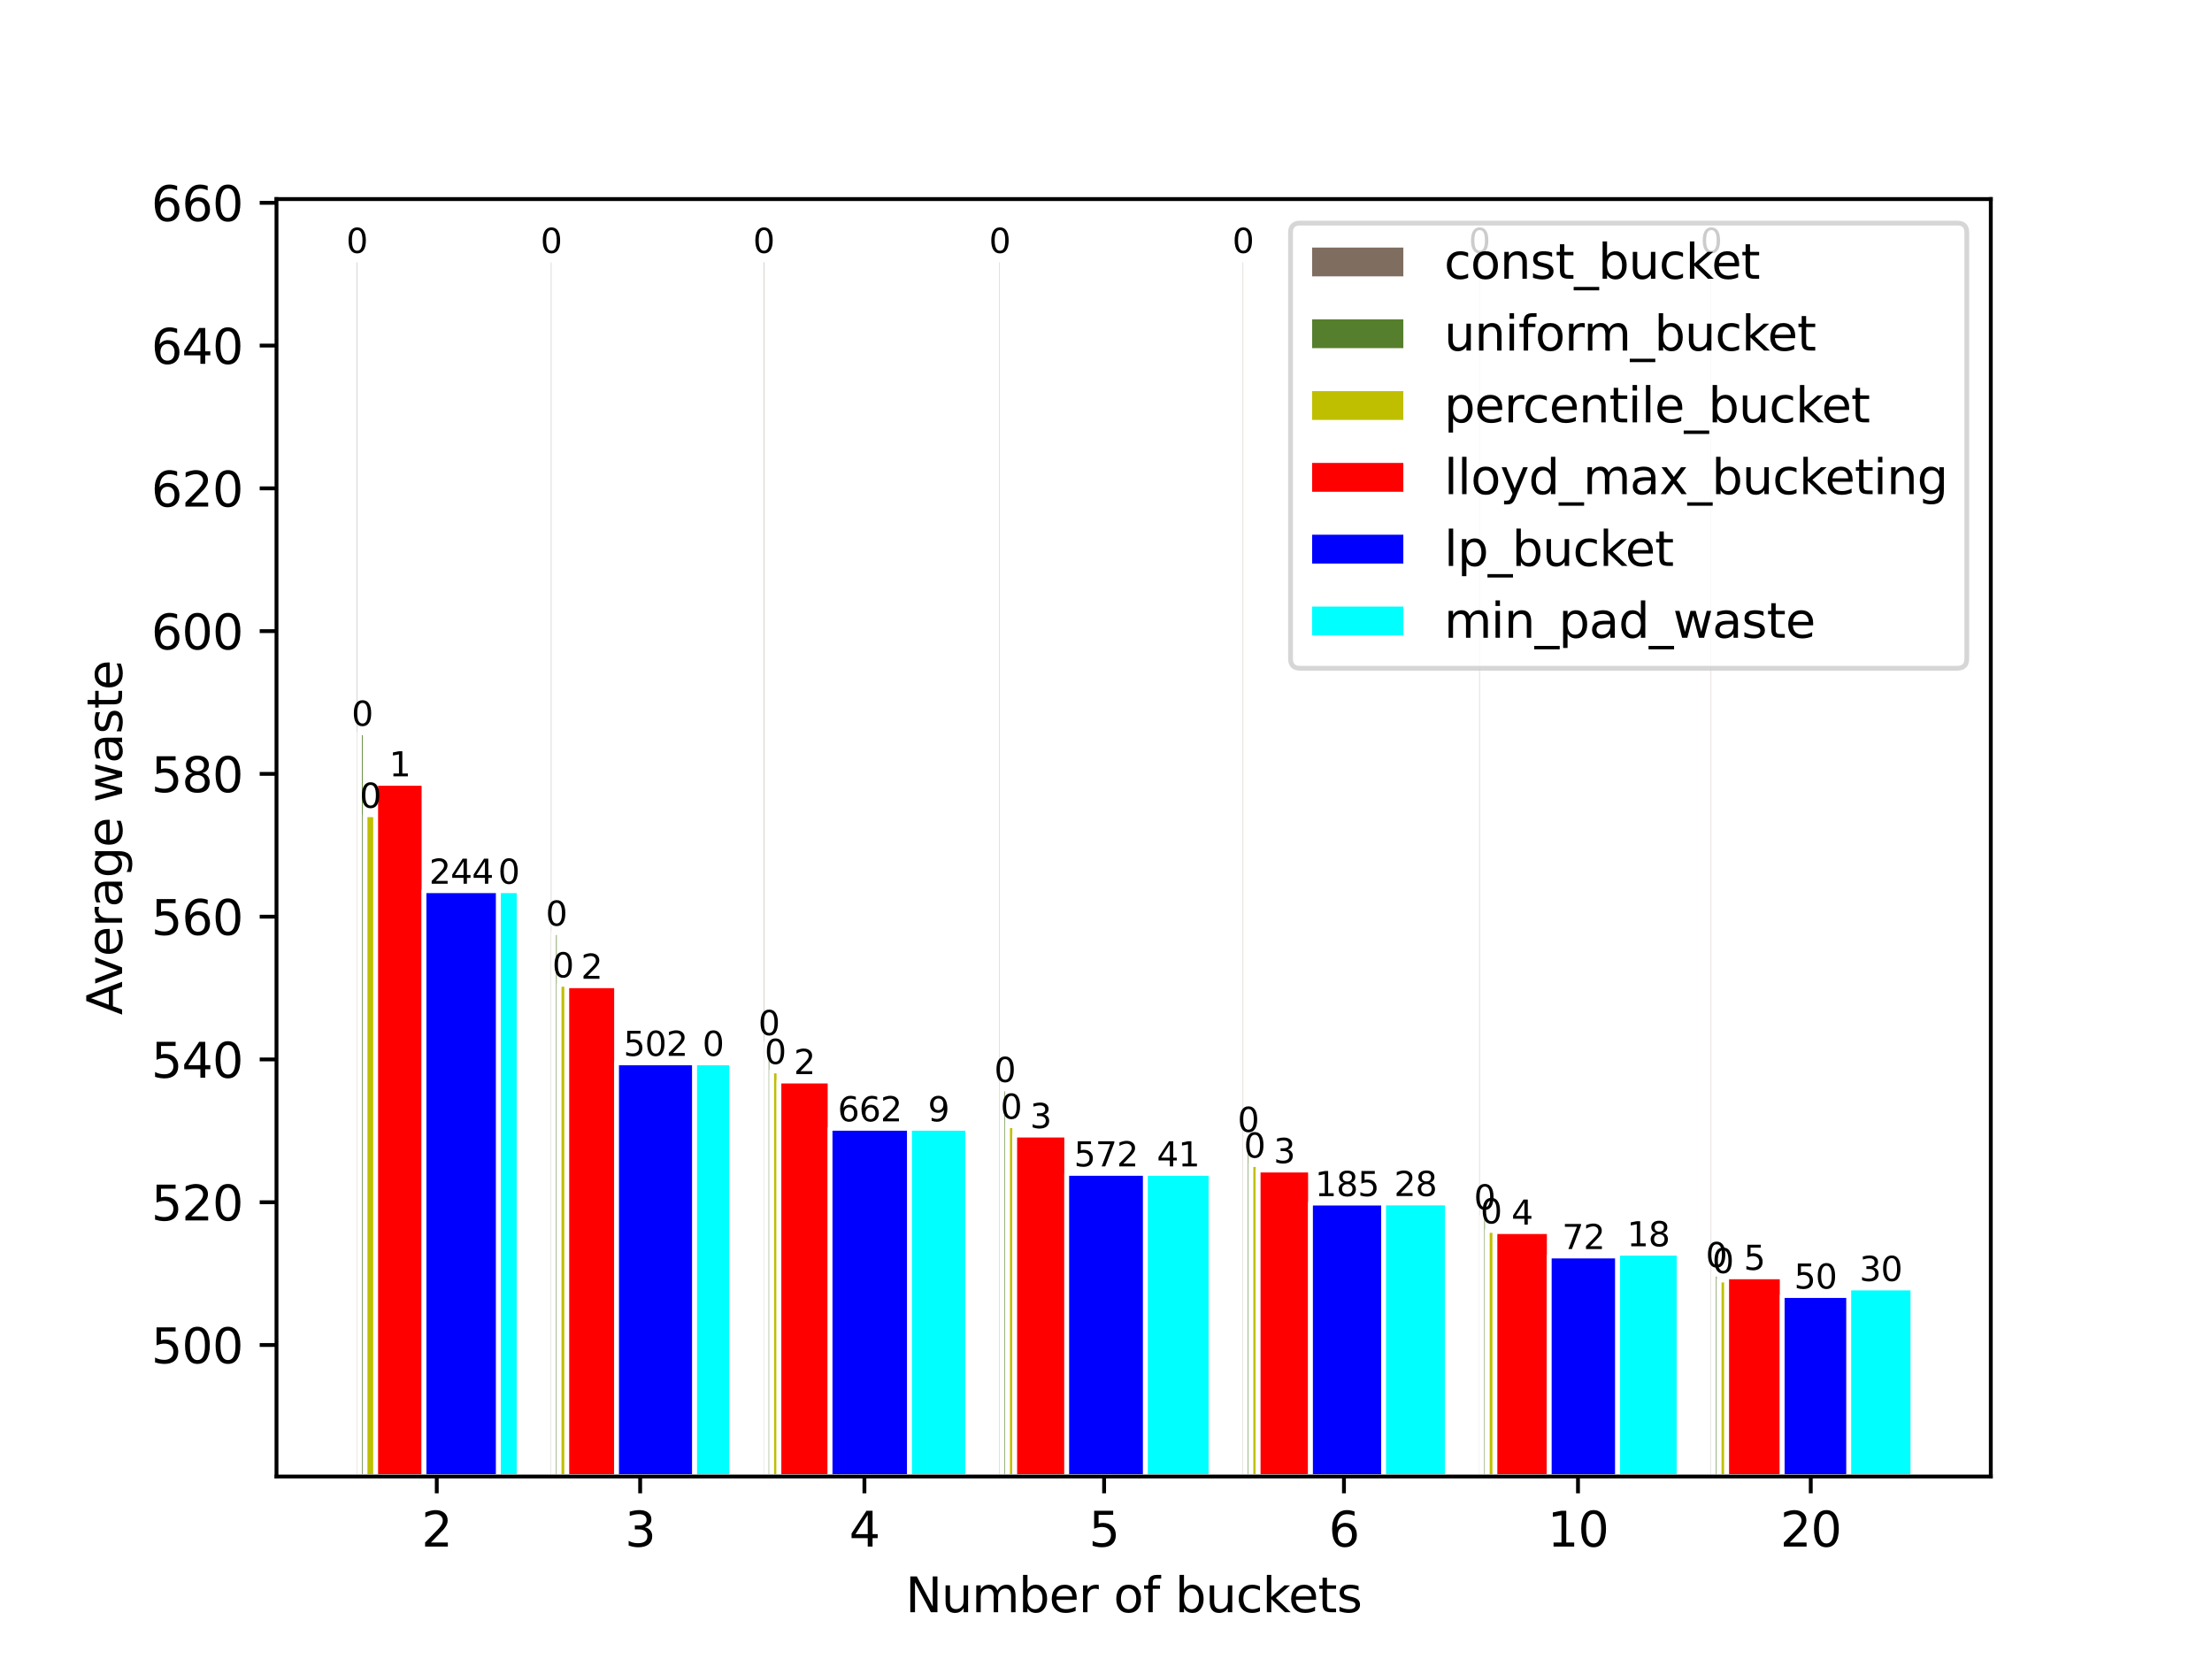 <?xml version="1.0" encoding="utf-8" standalone="no"?>
<!DOCTYPE svg PUBLIC "-//W3C//DTD SVG 1.1//EN"
  "http://www.w3.org/Graphics/SVG/1.1/DTD/svg11.dtd">
<svg xmlns:xlink="http://www.w3.org/1999/xlink" width="460.8pt" height="345.6pt" viewBox="0 0 460.8 345.6" xmlns="http://www.w3.org/2000/svg" version="1.1">
 <defs>
  <style type="text/css">*{stroke-linejoin: round; stroke-linecap: butt}</style>
 </defs>
 <g id="figure_1">
  <g id="patch_1">
   <path d="M 0 345.6 
L 460.8 345.6 
L 460.8 0 
L 0 0 
z
" style="fill: #ffffff"/>
  </g>
  <g id="axes_1">
   <g id="patch_2">
    <path d="M 57.6 307.584 
L 414.72 307.584 
L 414.72 41.472 
L 57.6 41.472 
z
" style="fill: #ffffff"/>
   </g>
   <g id="patch_3">
    <path d="M 73.833 307.584 
L 74.885 307.584 
L 74.885 54.144 
L 73.833 54.144 
z
" clip-path="url(#p3770b2d459)" style="fill: #7f6d5f; stroke: #ffffff; stroke-linejoin: miter"/>
   </g>
   <g id="patch_4">
    <path d="M 114.304 307.584 
L 115.347 307.584 
L 115.347 54.144 
L 114.304 54.144 
z
" clip-path="url(#p3770b2d459)" style="fill: #7f6d5f; stroke: #ffffff; stroke-linejoin: miter"/>
   </g>
   <g id="patch_5">
    <path d="M 158.576 307.584 
L 159.634 307.584 
L 159.634 54.144 
L 158.576 54.144 
z
" clip-path="url(#p3770b2d459)" style="fill: #7f6d5f; stroke: #ffffff; stroke-linejoin: miter"/>
   </g>
   <g id="patch_6">
    <path d="M 207.74 307.584 
L 208.779 307.584 
L 208.779 54.144 
L 207.74 54.144 
z
" clip-path="url(#p3770b2d459)" style="fill: #7f6d5f; stroke: #ffffff; stroke-linejoin: miter"/>
   </g>
   <g id="patch_7">
    <path d="M 258.437 307.584 
L 259.475 307.584 
L 259.475 54.144 
L 258.437 54.144 
z
" clip-path="url(#p3770b2d459)" style="fill: #7f6d5f; stroke: #ffffff; stroke-linejoin: miter"/>
   </g>
   <g id="patch_8">
    <path d="M 307.671 307.584 
L 308.709 307.584 
L 308.709 54.144 
L 307.671 54.144 
z
" clip-path="url(#p3770b2d459)" style="fill: #7f6d5f; stroke: #ffffff; stroke-linejoin: miter"/>
   </g>
   <g id="patch_9">
    <path d="M 355.944 307.584 
L 356.98 307.584 
L 356.98 54.144 
L 355.944 54.144 
z
" clip-path="url(#p3770b2d459)" style="fill: #7f6d5f; stroke: #ffffff; stroke-linejoin: miter"/>
   </g>
   <g id="patch_10">
    <path d="M 74.885 307.584 
L 76.044 307.584 
L 76.044 152.641 
L 74.885 152.641 
z
" clip-path="url(#p3770b2d459)" style="fill: #557f2d; stroke: #ffffff; stroke-linejoin: miter"/>
   </g>
   <g id="patch_11">
    <path d="M 115.347 307.584 
L 116.476 307.584 
L 116.476 194.288 
L 115.347 194.288 
z
" clip-path="url(#p3770b2d459)" style="fill: #557f2d; stroke: #ffffff; stroke-linejoin: miter"/>
   </g>
   <g id="patch_12">
    <path d="M 159.634 307.584 
L 160.75 307.584 
L 160.75 217.092 
L 159.634 217.092 
z
" clip-path="url(#p3770b2d459)" style="fill: #557f2d; stroke: #ffffff; stroke-linejoin: miter"/>
   </g>
   <g id="patch_13">
    <path d="M 208.779 307.584 
L 209.893 307.584 
L 209.893 226.851 
L 208.779 226.851 
z
" clip-path="url(#p3770b2d459)" style="fill: #557f2d; stroke: #ffffff; stroke-linejoin: miter"/>
   </g>
   <g id="patch_14">
    <path d="M 259.475 307.584 
L 260.593 307.584 
L 260.593 237.246 
L 259.475 237.246 
z
" clip-path="url(#p3770b2d459)" style="fill: #557f2d; stroke: #ffffff; stroke-linejoin: miter"/>
   </g>
   <g id="patch_15">
    <path d="M 308.709 307.584 
L 309.832 307.584 
L 309.832 253.405 
L 308.709 253.405 
z
" clip-path="url(#p3770b2d459)" style="fill: #557f2d; stroke: #ffffff; stroke-linejoin: miter"/>
   </g>
   <g id="patch_16">
    <path d="M 356.98 307.584 
L 358.129 307.584 
L 358.129 265.426 
L 356.98 265.426 
z
" clip-path="url(#p3770b2d459)" style="fill: #557f2d; stroke: #ffffff; stroke-linejoin: miter"/>
   </g>
   <g id="patch_17">
    <path d="M 76.044 307.584 
L 78.262 307.584 
L 78.262 169.728 
L 76.044 169.728 
z
" clip-path="url(#p3770b2d459)" style="fill: #bfbf00; stroke: #ffffff; stroke-linejoin: miter"/>
   </g>
   <g id="patch_18">
    <path d="M 116.476 307.584 
L 118.072 307.584 
L 118.072 205.059 
L 116.476 205.059 
z
" clip-path="url(#p3770b2d459)" style="fill: #bfbf00; stroke: #ffffff; stroke-linejoin: miter"/>
   </g>
   <g id="patch_19">
    <path d="M 160.75 307.584 
L 162.266 307.584 
L 162.266 223.092 
L 160.75 223.092 
z
" clip-path="url(#p3770b2d459)" style="fill: #bfbf00; stroke: #ffffff; stroke-linejoin: miter"/>
   </g>
   <g id="patch_20">
    <path d="M 209.893 307.584 
L 211.384 307.584 
L 211.384 234.506 
L 209.893 234.506 
z
" clip-path="url(#p3770b2d459)" style="fill: #bfbf00; stroke: #ffffff; stroke-linejoin: miter"/>
   </g>
   <g id="patch_21">
    <path d="M 260.593 307.584 
L 262.096 307.584 
L 262.096 242.609 
L 260.593 242.609 
z
" clip-path="url(#p3770b2d459)" style="fill: #bfbf00; stroke: #ffffff; stroke-linejoin: miter"/>
   </g>
   <g id="patch_22">
    <path d="M 309.832 307.584 
L 311.422 307.584 
L 311.422 256.314 
L 309.832 256.314 
z
" clip-path="url(#p3770b2d459)" style="fill: #bfbf00; stroke: #ffffff; stroke-linejoin: miter"/>
   </g>
   <g id="patch_23">
    <path d="M 358.129 307.584 
L 359.693 307.584 
L 359.693 266.658 
L 358.129 266.658 
z
" clip-path="url(#p3770b2d459)" style="fill: #bfbf00; stroke: #ffffff; stroke-linejoin: miter"/>
   </g>
   <g id="patch_24">
    <path d="M 78.262 307.584 
L 88.325 307.584 
L 88.325 163.178 
L 78.262 163.178 
z
" clip-path="url(#p3770b2d459)" style="fill: #ff0000; stroke: #ffffff; stroke-linejoin: miter"/>
   </g>
   <g id="patch_25">
    <path d="M 118.072 307.584 
L 128.442 307.584 
L 128.442 205.345 
L 118.072 205.345 
z
" clip-path="url(#p3770b2d459)" style="fill: #ff0000; stroke: #ffffff; stroke-linejoin: miter"/>
   </g>
   <g id="patch_26">
    <path d="M 162.266 307.584 
L 172.92 307.584 
L 172.92 225.204 
L 162.266 225.204 
z
" clip-path="url(#p3770b2d459)" style="fill: #ff0000; stroke: #ffffff; stroke-linejoin: miter"/>
   </g>
   <g id="patch_27">
    <path d="M 211.384 307.584 
L 222.216 307.584 
L 222.216 236.457 
L 211.384 236.457 
z
" clip-path="url(#p3770b2d459)" style="fill: #ff0000; stroke: #ffffff; stroke-linejoin: miter"/>
   </g>
   <g id="patch_28">
    <path d="M 262.096 307.584 
L 273.001 307.584 
L 273.001 243.744 
L 262.096 243.744 
z
" clip-path="url(#p3770b2d459)" style="fill: #ff0000; stroke: #ffffff; stroke-linejoin: miter"/>
   </g>
   <g id="patch_29">
    <path d="M 311.422 307.584 
L 322.739 307.584 
L 322.739 256.571 
L 311.422 256.571 
z
" clip-path="url(#p3770b2d459)" style="fill: #ff0000; stroke: #ffffff; stroke-linejoin: miter"/>
   </g>
   <g id="patch_30">
    <path d="M 359.693 307.584 
L 371.265 307.584 
L 371.265 265.988 
L 359.693 265.988 
z
" clip-path="url(#p3770b2d459)" style="fill: #ff0000; stroke: #ffffff; stroke-linejoin: miter"/>
   </g>
   <g id="patch_31">
    <path d="M 88.325 307.584 
L 103.842 307.584 
L 103.842 185.557 
L 88.325 185.557 
z
" clip-path="url(#p3770b2d459)" style="fill: #0000ff; stroke: #ffffff; stroke-linejoin: miter"/>
   </g>
   <g id="patch_32">
    <path d="M 128.442 307.584 
L 144.704 307.584 
L 144.704 221.409 
L 128.442 221.409 
z
" clip-path="url(#p3770b2d459)" style="fill: #0000ff; stroke: #ffffff; stroke-linejoin: miter"/>
   </g>
   <g id="patch_33">
    <path d="M 172.92 307.584 
L 189.47 307.584 
L 189.47 235.047 
L 172.92 235.047 
z
" clip-path="url(#p3770b2d459)" style="fill: #0000ff; stroke: #ffffff; stroke-linejoin: miter"/>
   </g>
   <g id="patch_34">
    <path d="M 222.216 307.584 
L 238.613 307.584 
L 238.613 244.435 
L 222.216 244.435 
z
" clip-path="url(#p3770b2d459)" style="fill: #0000ff; stroke: #ffffff; stroke-linejoin: miter"/>
   </g>
   <g id="patch_35">
    <path d="M 273.001 307.584 
L 288.228 307.584 
L 288.228 250.627 
L 273.001 250.627 
z
" clip-path="url(#p3770b2d459)" style="fill: #0000ff; stroke: #ffffff; stroke-linejoin: miter"/>
   </g>
   <g id="patch_36">
    <path d="M 322.739 307.584 
L 336.987 307.584 
L 336.987 261.657 
L 322.739 261.657 
z
" clip-path="url(#p3770b2d459)" style="fill: #0000ff; stroke: #ffffff; stroke-linejoin: miter"/>
   </g>
   <g id="patch_37">
    <path d="M 371.265 307.584 
L 385.137 307.584 
L 385.137 269.891 
L 371.265 269.891 
z
" clip-path="url(#p3770b2d459)" style="fill: #0000ff; stroke: #ffffff; stroke-linejoin: miter"/>
   </g>
   <g id="patch_38">
    <path d="M 103.842 307.584 
L 108.14 307.584 
L 108.14 185.557 
L 103.842 185.557 
z
" clip-path="url(#p3770b2d459)" style="fill: #00ffff; stroke: #ffffff; stroke-linejoin: miter"/>
   </g>
   <g id="patch_39">
    <path d="M 144.704 307.584 
L 152.411 307.584 
L 152.411 221.409 
L 144.704 221.409 
z
" clip-path="url(#p3770b2d459)" style="fill: #00ffff; stroke: #ffffff; stroke-linejoin: miter"/>
   </g>
   <g id="patch_40">
    <path d="M 189.47 307.584 
L 201.575 307.584 
L 201.575 235.047 
L 189.47 235.047 
z
" clip-path="url(#p3770b2d459)" style="fill: #00ffff; stroke: #ffffff; stroke-linejoin: miter"/>
   </g>
   <g id="patch_41">
    <path d="M 238.613 307.584 
L 252.273 307.584 
L 252.273 244.435 
L 238.613 244.435 
z
" clip-path="url(#p3770b2d459)" style="fill: #00ffff; stroke: #ffffff; stroke-linejoin: miter"/>
   </g>
   <g id="patch_42">
    <path d="M 288.228 307.584 
L 301.506 307.584 
L 301.506 250.604 
L 288.228 250.604 
z
" clip-path="url(#p3770b2d459)" style="fill: #00ffff; stroke: #ffffff; stroke-linejoin: miter"/>
   </g>
   <g id="patch_43">
    <path d="M 336.987 307.584 
L 349.779 307.584 
L 349.779 261.074 
L 336.987 261.074 
z
" clip-path="url(#p3770b2d459)" style="fill: #00ffff; stroke: #ffffff; stroke-linejoin: miter"/>
   </g>
   <g id="patch_44">
    <path d="M 385.137 307.584 
L 398.487 307.584 
L 398.487 268.311 
L 385.137 268.311 
z
" clip-path="url(#p3770b2d459)" style="fill: #00ffff; stroke: #ffffff; stroke-linejoin: miter"/>
   </g>
   <g id="matplotlib.axis_1">
    <g id="xtick_1">
     <g id="line2d_1">
      <defs>
       <path id="m7e162b4b99" d="M 0 0 
L 0 3.5 
" style="stroke: #000000; stroke-width: 0.8"/>
      </defs>
      <g>
       <use xlink:href="#m7e162b4b99" x="90.986" y="307.584" style="stroke: #000000; stroke-width: 0.8"/>
      </g>
     </g>
     <g id="text_1">
      <!-- 2 -->
      <g transform="translate(87.805 322.182) scale(0.1 -0.1)">
       <defs>
        <path id="DejaVuSans-32" d="M 1228 531 
L 3431 531 
L 3431 0 
L 469 0 
L 469 531 
Q 828 903 1448 1529 
Q 2069 2156 2228 2338 
Q 2531 2678 2651 2914 
Q 2772 3150 2772 3378 
Q 2772 3750 2511 3984 
Q 2250 4219 1831 4219 
Q 1534 4219 1204 4116 
Q 875 4013 500 3803 
L 500 4441 
Q 881 4594 1212 4672 
Q 1544 4750 1819 4750 
Q 2544 4750 2975 4387 
Q 3406 4025 3406 3419 
Q 3406 3131 3298 2873 
Q 3191 2616 2906 2266 
Q 2828 2175 2409 1742 
Q 1991 1309 1228 531 
z
" transform="scale(0.016)"/>
       </defs>
       <use xlink:href="#DejaVuSans-32"/>
      </g>
     </g>
    </g>
    <g id="xtick_2">
     <g id="line2d_2">
      <g>
       <use xlink:href="#m7e162b4b99" x="133.358" y="307.584" style="stroke: #000000; stroke-width: 0.8"/>
      </g>
     </g>
     <g id="text_2">
      <!-- 3 -->
      <g transform="translate(130.177 322.182) scale(0.1 -0.1)">
       <defs>
        <path id="DejaVuSans-33" d="M 2597 2516 
Q 3050 2419 3304 2112 
Q 3559 1806 3559 1356 
Q 3559 666 3084 287 
Q 2609 -91 1734 -91 
Q 1441 -91 1130 -33 
Q 819 25 488 141 
L 488 750 
Q 750 597 1062 519 
Q 1375 441 1716 441 
Q 2309 441 2620 675 
Q 2931 909 2931 1356 
Q 2931 1769 2642 2001 
Q 2353 2234 1838 2234 
L 1294 2234 
L 1294 2753 
L 1863 2753 
Q 2328 2753 2575 2939 
Q 2822 3125 2822 3475 
Q 2822 3834 2567 4026 
Q 2313 4219 1838 4219 
Q 1578 4219 1281 4162 
Q 984 4106 628 3988 
L 628 4550 
Q 988 4650 1302 4700 
Q 1616 4750 1894 4750 
Q 2613 4750 3031 4423 
Q 3450 4097 3450 3541 
Q 3450 3153 3228 2886 
Q 3006 2619 2597 2516 
z
" transform="scale(0.016)"/>
       </defs>
       <use xlink:href="#DejaVuSans-33"/>
      </g>
     </g>
    </g>
    <g id="xtick_3">
     <g id="line2d_3">
      <g>
       <use xlink:href="#m7e162b4b99" x="180.075" y="307.584" style="stroke: #000000; stroke-width: 0.8"/>
      </g>
     </g>
     <g id="text_3">
      <!-- 4 -->
      <g transform="translate(176.894 322.182) scale(0.1 -0.1)">
       <defs>
        <path id="DejaVuSans-34" d="M 2419 4116 
L 825 1625 
L 2419 1625 
L 2419 4116 
z
M 2253 4666 
L 3047 4666 
L 3047 1625 
L 3713 1625 
L 3713 1100 
L 3047 1100 
L 3047 0 
L 2419 0 
L 2419 1100 
L 313 1100 
L 313 1709 
L 2253 4666 
z
" transform="scale(0.016)"/>
       </defs>
       <use xlink:href="#DejaVuSans-34"/>
      </g>
     </g>
    </g>
    <g id="xtick_4">
     <g id="line2d_4">
      <g>
       <use xlink:href="#m7e162b4b99" x="230.006" y="307.584" style="stroke: #000000; stroke-width: 0.8"/>
      </g>
     </g>
     <g id="text_4">
      <!-- 5 -->
      <g transform="translate(226.825 322.182) scale(0.1 -0.1)">
       <defs>
        <path id="DejaVuSans-35" d="M 691 4666 
L 3169 4666 
L 3169 4134 
L 1269 4134 
L 1269 2991 
Q 1406 3038 1543 3061 
Q 1681 3084 1819 3084 
Q 2600 3084 3056 2656 
Q 3513 2228 3513 1497 
Q 3513 744 3044 326 
Q 2575 -91 1722 -91 
Q 1428 -91 1123 -41 
Q 819 9 494 109 
L 494 744 
Q 775 591 1075 516 
Q 1375 441 1709 441 
Q 2250 441 2565 725 
Q 2881 1009 2881 1497 
Q 2881 1984 2565 2268 
Q 2250 2553 1709 2553 
Q 1456 2553 1204 2497 
Q 953 2441 691 2322 
L 691 4666 
z
" transform="scale(0.016)"/>
       </defs>
       <use xlink:href="#DejaVuSans-35"/>
      </g>
     </g>
    </g>
    <g id="xtick_5">
     <g id="line2d_5">
      <g>
       <use xlink:href="#m7e162b4b99" x="279.972" y="307.584" style="stroke: #000000; stroke-width: 0.8"/>
      </g>
     </g>
     <g id="text_5">
      <!-- 6 -->
      <g transform="translate(276.791 322.182) scale(0.1 -0.1)">
       <defs>
        <path id="DejaVuSans-36" d="M 2113 2584 
Q 1688 2584 1439 2293 
Q 1191 2003 1191 1497 
Q 1191 994 1439 701 
Q 1688 409 2113 409 
Q 2538 409 2786 701 
Q 3034 994 3034 1497 
Q 3034 2003 2786 2293 
Q 2538 2584 2113 2584 
z
M 3366 4563 
L 3366 3988 
Q 3128 4100 2886 4159 
Q 2644 4219 2406 4219 
Q 1781 4219 1451 3797 
Q 1122 3375 1075 2522 
Q 1259 2794 1537 2939 
Q 1816 3084 2150 3084 
Q 2853 3084 3261 2657 
Q 3669 2231 3669 1497 
Q 3669 778 3244 343 
Q 2819 -91 2113 -91 
Q 1303 -91 875 529 
Q 447 1150 447 2328 
Q 447 3434 972 4092 
Q 1497 4750 2381 4750 
Q 2619 4750 2861 4703 
Q 3103 4656 3366 4563 
z
" transform="scale(0.016)"/>
       </defs>
       <use xlink:href="#DejaVuSans-36"/>
      </g>
     </g>
    </g>
    <g id="xtick_6">
     <g id="line2d_6">
      <g>
       <use xlink:href="#m7e162b4b99" x="328.725" y="307.584" style="stroke: #000000; stroke-width: 0.8"/>
      </g>
     </g>
     <g id="text_6">
      <!-- 10 -->
      <g transform="translate(322.363 322.182) scale(0.1 -0.1)">
       <defs>
        <path id="DejaVuSans-31" d="M 794 531 
L 1825 531 
L 1825 4091 
L 703 3866 
L 703 4441 
L 1819 4666 
L 2450 4666 
L 2450 531 
L 3481 531 
L 3481 0 
L 794 0 
L 794 531 
z
" transform="scale(0.016)"/>
        <path id="DejaVuSans-30" d="M 2034 4250 
Q 1547 4250 1301 3770 
Q 1056 3291 1056 2328 
Q 1056 1369 1301 889 
Q 1547 409 2034 409 
Q 2525 409 2770 889 
Q 3016 1369 3016 2328 
Q 3016 3291 2770 3770 
Q 2525 4250 2034 4250 
z
M 2034 4750 
Q 2819 4750 3233 4129 
Q 3647 3509 3647 2328 
Q 3647 1150 3233 529 
Q 2819 -91 2034 -91 
Q 1250 -91 836 529 
Q 422 1150 422 2328 
Q 422 3509 836 4129 
Q 1250 4750 2034 4750 
z
" transform="scale(0.016)"/>
       </defs>
       <use xlink:href="#DejaVuSans-31"/>
       <use xlink:href="#DejaVuSans-30" x="63.623"/>
      </g>
     </g>
    </g>
    <g id="xtick_7">
     <g id="line2d_7">
      <g>
       <use xlink:href="#m7e162b4b99" x="377.215" y="307.584" style="stroke: #000000; stroke-width: 0.8"/>
      </g>
     </g>
     <g id="text_7">
      <!-- 20 -->
      <g transform="translate(370.853 322.182) scale(0.1 -0.1)">
       <use xlink:href="#DejaVuSans-32"/>
       <use xlink:href="#DejaVuSans-30" x="63.623"/>
      </g>
     </g>
    </g>
    <g id="text_8">
     <!-- Number of buckets -->
     <g transform="translate(188.629 335.861) scale(0.1 -0.1)">
      <defs>
       <path id="DejaVuSans-4e" d="M 628 4666 
L 1478 4666 
L 3547 763 
L 3547 4666 
L 4159 4666 
L 4159 0 
L 3309 0 
L 1241 3903 
L 1241 0 
L 628 0 
L 628 4666 
z
" transform="scale(0.016)"/>
       <path id="DejaVuSans-75" d="M 544 1381 
L 544 3500 
L 1119 3500 
L 1119 1403 
Q 1119 906 1312 657 
Q 1506 409 1894 409 
Q 2359 409 2629 706 
Q 2900 1003 2900 1516 
L 2900 3500 
L 3475 3500 
L 3475 0 
L 2900 0 
L 2900 538 
Q 2691 219 2414 64 
Q 2138 -91 1772 -91 
Q 1169 -91 856 284 
Q 544 659 544 1381 
z
M 1991 3584 
L 1991 3584 
z
" transform="scale(0.016)"/>
       <path id="DejaVuSans-6d" d="M 3328 2828 
Q 3544 3216 3844 3400 
Q 4144 3584 4550 3584 
Q 5097 3584 5394 3201 
Q 5691 2819 5691 2113 
L 5691 0 
L 5113 0 
L 5113 2094 
Q 5113 2597 4934 2840 
Q 4756 3084 4391 3084 
Q 3944 3084 3684 2787 
Q 3425 2491 3425 1978 
L 3425 0 
L 2847 0 
L 2847 2094 
Q 2847 2600 2669 2842 
Q 2491 3084 2119 3084 
Q 1678 3084 1418 2786 
Q 1159 2488 1159 1978 
L 1159 0 
L 581 0 
L 581 3500 
L 1159 3500 
L 1159 2956 
Q 1356 3278 1631 3431 
Q 1906 3584 2284 3584 
Q 2666 3584 2933 3390 
Q 3200 3197 3328 2828 
z
" transform="scale(0.016)"/>
       <path id="DejaVuSans-62" d="M 3116 1747 
Q 3116 2381 2855 2742 
Q 2594 3103 2138 3103 
Q 1681 3103 1420 2742 
Q 1159 2381 1159 1747 
Q 1159 1113 1420 752 
Q 1681 391 2138 391 
Q 2594 391 2855 752 
Q 3116 1113 3116 1747 
z
M 1159 2969 
Q 1341 3281 1617 3432 
Q 1894 3584 2278 3584 
Q 2916 3584 3314 3078 
Q 3713 2572 3713 1747 
Q 3713 922 3314 415 
Q 2916 -91 2278 -91 
Q 1894 -91 1617 61 
Q 1341 213 1159 525 
L 1159 0 
L 581 0 
L 581 4863 
L 1159 4863 
L 1159 2969 
z
" transform="scale(0.016)"/>
       <path id="DejaVuSans-65" d="M 3597 1894 
L 3597 1613 
L 953 1613 
Q 991 1019 1311 708 
Q 1631 397 2203 397 
Q 2534 397 2845 478 
Q 3156 559 3463 722 
L 3463 178 
Q 3153 47 2828 -22 
Q 2503 -91 2169 -91 
Q 1331 -91 842 396 
Q 353 884 353 1716 
Q 353 2575 817 3079 
Q 1281 3584 2069 3584 
Q 2775 3584 3186 3129 
Q 3597 2675 3597 1894 
z
M 3022 2063 
Q 3016 2534 2758 2815 
Q 2500 3097 2075 3097 
Q 1594 3097 1305 2825 
Q 1016 2553 972 2059 
L 3022 2063 
z
" transform="scale(0.016)"/>
       <path id="DejaVuSans-72" d="M 2631 2963 
Q 2534 3019 2420 3045 
Q 2306 3072 2169 3072 
Q 1681 3072 1420 2755 
Q 1159 2438 1159 1844 
L 1159 0 
L 581 0 
L 581 3500 
L 1159 3500 
L 1159 2956 
Q 1341 3275 1631 3429 
Q 1922 3584 2338 3584 
Q 2397 3584 2469 3576 
Q 2541 3569 2628 3553 
L 2631 2963 
z
" transform="scale(0.016)"/>
       <path id="DejaVuSans-20" transform="scale(0.016)"/>
       <path id="DejaVuSans-6f" d="M 1959 3097 
Q 1497 3097 1228 2736 
Q 959 2375 959 1747 
Q 959 1119 1226 758 
Q 1494 397 1959 397 
Q 2419 397 2687 759 
Q 2956 1122 2956 1747 
Q 2956 2369 2687 2733 
Q 2419 3097 1959 3097 
z
M 1959 3584 
Q 2709 3584 3137 3096 
Q 3566 2609 3566 1747 
Q 3566 888 3137 398 
Q 2709 -91 1959 -91 
Q 1206 -91 779 398 
Q 353 888 353 1747 
Q 353 2609 779 3096 
Q 1206 3584 1959 3584 
z
" transform="scale(0.016)"/>
       <path id="DejaVuSans-66" d="M 2375 4863 
L 2375 4384 
L 1825 4384 
Q 1516 4384 1395 4259 
Q 1275 4134 1275 3809 
L 1275 3500 
L 2222 3500 
L 2222 3053 
L 1275 3053 
L 1275 0 
L 697 0 
L 697 3053 
L 147 3053 
L 147 3500 
L 697 3500 
L 697 3744 
Q 697 4328 969 4595 
Q 1241 4863 1831 4863 
L 2375 4863 
z
" transform="scale(0.016)"/>
       <path id="DejaVuSans-63" d="M 3122 3366 
L 3122 2828 
Q 2878 2963 2633 3030 
Q 2388 3097 2138 3097 
Q 1578 3097 1268 2742 
Q 959 2388 959 1747 
Q 959 1106 1268 751 
Q 1578 397 2138 397 
Q 2388 397 2633 464 
Q 2878 531 3122 666 
L 3122 134 
Q 2881 22 2623 -34 
Q 2366 -91 2075 -91 
Q 1284 -91 818 406 
Q 353 903 353 1747 
Q 353 2603 823 3093 
Q 1294 3584 2113 3584 
Q 2378 3584 2631 3529 
Q 2884 3475 3122 3366 
z
" transform="scale(0.016)"/>
       <path id="DejaVuSans-6b" d="M 581 4863 
L 1159 4863 
L 1159 1991 
L 2875 3500 
L 3609 3500 
L 1753 1863 
L 3688 0 
L 2938 0 
L 1159 1709 
L 1159 0 
L 581 0 
L 581 4863 
z
" transform="scale(0.016)"/>
       <path id="DejaVuSans-74" d="M 1172 4494 
L 1172 3500 
L 2356 3500 
L 2356 3053 
L 1172 3053 
L 1172 1153 
Q 1172 725 1289 603 
Q 1406 481 1766 481 
L 2356 481 
L 2356 0 
L 1766 0 
Q 1100 0 847 248 
Q 594 497 594 1153 
L 594 3053 
L 172 3053 
L 172 3500 
L 594 3500 
L 594 4494 
L 1172 4494 
z
" transform="scale(0.016)"/>
       <path id="DejaVuSans-73" d="M 2834 3397 
L 2834 2853 
Q 2591 2978 2328 3040 
Q 2066 3103 1784 3103 
Q 1356 3103 1142 2972 
Q 928 2841 928 2578 
Q 928 2378 1081 2264 
Q 1234 2150 1697 2047 
L 1894 2003 
Q 2506 1872 2764 1633 
Q 3022 1394 3022 966 
Q 3022 478 2636 193 
Q 2250 -91 1575 -91 
Q 1294 -91 989 -36 
Q 684 19 347 128 
L 347 722 
Q 666 556 975 473 
Q 1284 391 1588 391 
Q 1994 391 2212 530 
Q 2431 669 2431 922 
Q 2431 1156 2273 1281 
Q 2116 1406 1581 1522 
L 1381 1569 
Q 847 1681 609 1914 
Q 372 2147 372 2553 
Q 372 3047 722 3315 
Q 1072 3584 1716 3584 
Q 2034 3584 2315 3537 
Q 2597 3491 2834 3397 
z
" transform="scale(0.016)"/>
      </defs>
      <use xlink:href="#DejaVuSans-4e"/>
      <use xlink:href="#DejaVuSans-75" x="74.805"/>
      <use xlink:href="#DejaVuSans-6d" x="138.184"/>
      <use xlink:href="#DejaVuSans-62" x="235.596"/>
      <use xlink:href="#DejaVuSans-65" x="299.072"/>
      <use xlink:href="#DejaVuSans-72" x="360.596"/>
      <use xlink:href="#DejaVuSans-20" x="401.709"/>
      <use xlink:href="#DejaVuSans-6f" x="433.496"/>
      <use xlink:href="#DejaVuSans-66" x="494.678"/>
      <use xlink:href="#DejaVuSans-20" x="529.883"/>
      <use xlink:href="#DejaVuSans-62" x="561.67"/>
      <use xlink:href="#DejaVuSans-75" x="625.146"/>
      <use xlink:href="#DejaVuSans-63" x="688.525"/>
      <use xlink:href="#DejaVuSans-6b" x="743.506"/>
      <use xlink:href="#DejaVuSans-65" x="797.791"/>
      <use xlink:href="#DejaVuSans-74" x="859.314"/>
      <use xlink:href="#DejaVuSans-73" x="898.523"/>
     </g>
    </g>
   </g>
   <g id="matplotlib.axis_2">
    <g id="ytick_1">
     <g id="line2d_8">
      <defs>
       <path id="m6a1a970647" d="M 0 0 
L -3.5 0 
" style="stroke: #000000; stroke-width: 0.8"/>
      </defs>
      <g>
       <use xlink:href="#m6a1a970647" x="57.6" y="280.185" style="stroke: #000000; stroke-width: 0.8"/>
      </g>
     </g>
     <g id="text_9">
      <!-- 500 -->
      <g transform="translate(31.512 283.984) scale(0.1 -0.1)">
       <use xlink:href="#DejaVuSans-35"/>
       <use xlink:href="#DejaVuSans-30" x="63.623"/>
       <use xlink:href="#DejaVuSans-30" x="127.246"/>
      </g>
     </g>
    </g>
    <g id="ytick_2">
     <g id="line2d_9">
      <g>
       <use xlink:href="#m6a1a970647" x="57.6" y="250.443" style="stroke: #000000; stroke-width: 0.8"/>
      </g>
     </g>
     <g id="text_10">
      <!-- 520 -->
      <g transform="translate(31.512 254.242) scale(0.1 -0.1)">
       <use xlink:href="#DejaVuSans-35"/>
       <use xlink:href="#DejaVuSans-32" x="63.623"/>
       <use xlink:href="#DejaVuSans-30" x="127.246"/>
      </g>
     </g>
    </g>
    <g id="ytick_3">
     <g id="line2d_10">
      <g>
       <use xlink:href="#m6a1a970647" x="57.6" y="220.701" style="stroke: #000000; stroke-width: 0.8"/>
      </g>
     </g>
     <g id="text_11">
      <!-- 540 -->
      <g transform="translate(31.512 224.5) scale(0.1 -0.1)">
       <use xlink:href="#DejaVuSans-35"/>
       <use xlink:href="#DejaVuSans-34" x="63.623"/>
       <use xlink:href="#DejaVuSans-30" x="127.246"/>
      </g>
     </g>
    </g>
    <g id="ytick_4">
     <g id="line2d_11">
      <g>
       <use xlink:href="#m6a1a970647" x="57.6" y="190.958" style="stroke: #000000; stroke-width: 0.8"/>
      </g>
     </g>
     <g id="text_12">
      <!-- 560 -->
      <g transform="translate(31.512 194.758) scale(0.1 -0.1)">
       <use xlink:href="#DejaVuSans-35"/>
       <use xlink:href="#DejaVuSans-36" x="63.623"/>
       <use xlink:href="#DejaVuSans-30" x="127.246"/>
      </g>
     </g>
    </g>
    <g id="ytick_5">
     <g id="line2d_12">
      <g>
       <use xlink:href="#m6a1a970647" x="57.6" y="161.216" style="stroke: #000000; stroke-width: 0.8"/>
      </g>
     </g>
     <g id="text_13">
      <!-- 580 -->
      <g transform="translate(31.512 165.015) scale(0.1 -0.1)">
       <defs>
        <path id="DejaVuSans-38" d="M 2034 2216 
Q 1584 2216 1326 1975 
Q 1069 1734 1069 1313 
Q 1069 891 1326 650 
Q 1584 409 2034 409 
Q 2484 409 2743 651 
Q 3003 894 3003 1313 
Q 3003 1734 2745 1975 
Q 2488 2216 2034 2216 
z
M 1403 2484 
Q 997 2584 770 2862 
Q 544 3141 544 3541 
Q 544 4100 942 4425 
Q 1341 4750 2034 4750 
Q 2731 4750 3128 4425 
Q 3525 4100 3525 3541 
Q 3525 3141 3298 2862 
Q 3072 2584 2669 2484 
Q 3125 2378 3379 2068 
Q 3634 1759 3634 1313 
Q 3634 634 3220 271 
Q 2806 -91 2034 -91 
Q 1263 -91 848 271 
Q 434 634 434 1313 
Q 434 1759 690 2068 
Q 947 2378 1403 2484 
z
M 1172 3481 
Q 1172 3119 1398 2916 
Q 1625 2713 2034 2713 
Q 2441 2713 2670 2916 
Q 2900 3119 2900 3481 
Q 2900 3844 2670 4047 
Q 2441 4250 2034 4250 
Q 1625 4250 1398 4047 
Q 1172 3844 1172 3481 
z
" transform="scale(0.016)"/>
       </defs>
       <use xlink:href="#DejaVuSans-35"/>
       <use xlink:href="#DejaVuSans-38" x="63.623"/>
       <use xlink:href="#DejaVuSans-30" x="127.246"/>
      </g>
     </g>
    </g>
    <g id="ytick_6">
     <g id="line2d_13">
      <g>
       <use xlink:href="#m6a1a970647" x="57.6" y="131.474" style="stroke: #000000; stroke-width: 0.8"/>
      </g>
     </g>
     <g id="text_14">
      <!-- 600 -->
      <g transform="translate(31.512 135.273) scale(0.1 -0.1)">
       <use xlink:href="#DejaVuSans-36"/>
       <use xlink:href="#DejaVuSans-30" x="63.623"/>
       <use xlink:href="#DejaVuSans-30" x="127.246"/>
      </g>
     </g>
    </g>
    <g id="ytick_7">
     <g id="line2d_14">
      <g>
       <use xlink:href="#m6a1a970647" x="57.6" y="101.732" style="stroke: #000000; stroke-width: 0.8"/>
      </g>
     </g>
     <g id="text_15">
      <!-- 620 -->
      <g transform="translate(31.512 105.531) scale(0.1 -0.1)">
       <use xlink:href="#DejaVuSans-36"/>
       <use xlink:href="#DejaVuSans-32" x="63.623"/>
       <use xlink:href="#DejaVuSans-30" x="127.246"/>
      </g>
     </g>
    </g>
    <g id="ytick_8">
     <g id="line2d_15">
      <g>
       <use xlink:href="#m6a1a970647" x="57.6" y="71.989" style="stroke: #000000; stroke-width: 0.8"/>
      </g>
     </g>
     <g id="text_16">
      <!-- 640 -->
      <g transform="translate(31.512 75.789) scale(0.1 -0.1)">
       <use xlink:href="#DejaVuSans-36"/>
       <use xlink:href="#DejaVuSans-34" x="63.623"/>
       <use xlink:href="#DejaVuSans-30" x="127.246"/>
      </g>
     </g>
    </g>
    <g id="ytick_9">
     <g id="line2d_16">
      <g>
       <use xlink:href="#m6a1a970647" x="57.6" y="42.247" style="stroke: #000000; stroke-width: 0.8"/>
      </g>
     </g>
     <g id="text_17">
      <!-- 660 -->
      <g transform="translate(31.512 46.046) scale(0.1 -0.1)">
       <use xlink:href="#DejaVuSans-36"/>
       <use xlink:href="#DejaVuSans-36" x="63.623"/>
       <use xlink:href="#DejaVuSans-30" x="127.246"/>
      </g>
     </g>
    </g>
    <g id="text_18">
     <!-- Average waste -->
     <g transform="translate(25.433 211.444) rotate(-90) scale(0.1 -0.1)">
      <defs>
       <path id="DejaVuSans-41" d="M 2188 4044 
L 1331 1722 
L 3047 1722 
L 2188 4044 
z
M 1831 4666 
L 2547 4666 
L 4325 0 
L 3669 0 
L 3244 1197 
L 1141 1197 
L 716 0 
L 50 0 
L 1831 4666 
z
" transform="scale(0.016)"/>
       <path id="DejaVuSans-76" d="M 191 3500 
L 800 3500 
L 1894 563 
L 2988 3500 
L 3597 3500 
L 2284 0 
L 1503 0 
L 191 3500 
z
" transform="scale(0.016)"/>
       <path id="DejaVuSans-61" d="M 2194 1759 
Q 1497 1759 1228 1600 
Q 959 1441 959 1056 
Q 959 750 1161 570 
Q 1363 391 1709 391 
Q 2188 391 2477 730 
Q 2766 1069 2766 1631 
L 2766 1759 
L 2194 1759 
z
M 3341 1997 
L 3341 0 
L 2766 0 
L 2766 531 
Q 2569 213 2275 61 
Q 1981 -91 1556 -91 
Q 1019 -91 701 211 
Q 384 513 384 1019 
Q 384 1609 779 1909 
Q 1175 2209 1959 2209 
L 2766 2209 
L 2766 2266 
Q 2766 2663 2505 2880 
Q 2244 3097 1772 3097 
Q 1472 3097 1187 3025 
Q 903 2953 641 2809 
L 641 3341 
Q 956 3463 1253 3523 
Q 1550 3584 1831 3584 
Q 2591 3584 2966 3190 
Q 3341 2797 3341 1997 
z
" transform="scale(0.016)"/>
       <path id="DejaVuSans-67" d="M 2906 1791 
Q 2906 2416 2648 2759 
Q 2391 3103 1925 3103 
Q 1463 3103 1205 2759 
Q 947 2416 947 1791 
Q 947 1169 1205 825 
Q 1463 481 1925 481 
Q 2391 481 2648 825 
Q 2906 1169 2906 1791 
z
M 3481 434 
Q 3481 -459 3084 -895 
Q 2688 -1331 1869 -1331 
Q 1566 -1331 1297 -1286 
Q 1028 -1241 775 -1147 
L 775 -588 
Q 1028 -725 1275 -790 
Q 1522 -856 1778 -856 
Q 2344 -856 2625 -561 
Q 2906 -266 2906 331 
L 2906 616 
Q 2728 306 2450 153 
Q 2172 0 1784 0 
Q 1141 0 747 490 
Q 353 981 353 1791 
Q 353 2603 747 3093 
Q 1141 3584 1784 3584 
Q 2172 3584 2450 3431 
Q 2728 3278 2906 2969 
L 2906 3500 
L 3481 3500 
L 3481 434 
z
" transform="scale(0.016)"/>
       <path id="DejaVuSans-77" d="M 269 3500 
L 844 3500 
L 1563 769 
L 2278 3500 
L 2956 3500 
L 3675 769 
L 4391 3500 
L 4966 3500 
L 4050 0 
L 3372 0 
L 2619 2869 
L 1863 0 
L 1184 0 
L 269 3500 
z
" transform="scale(0.016)"/>
      </defs>
      <use xlink:href="#DejaVuSans-41"/>
      <use xlink:href="#DejaVuSans-76" x="62.533"/>
      <use xlink:href="#DejaVuSans-65" x="121.713"/>
      <use xlink:href="#DejaVuSans-72" x="183.236"/>
      <use xlink:href="#DejaVuSans-61" x="224.35"/>
      <use xlink:href="#DejaVuSans-67" x="285.629"/>
      <use xlink:href="#DejaVuSans-65" x="349.105"/>
      <use xlink:href="#DejaVuSans-20" x="410.629"/>
      <use xlink:href="#DejaVuSans-77" x="442.416"/>
      <use xlink:href="#DejaVuSans-61" x="524.203"/>
      <use xlink:href="#DejaVuSans-73" x="585.482"/>
      <use xlink:href="#DejaVuSans-74" x="637.582"/>
      <use xlink:href="#DejaVuSans-65" x="676.791"/>
     </g>
    </g>
   </g>
   <g id="patch_45">
    <path d="M 57.6 307.584 
L 57.6 41.472 
" style="fill: none; stroke: #000000; stroke-width: 0.8; stroke-linejoin: miter; stroke-linecap: square"/>
   </g>
   <g id="patch_46">
    <path d="M 414.72 307.584 
L 414.72 41.472 
" style="fill: none; stroke: #000000; stroke-width: 0.8; stroke-linejoin: miter; stroke-linecap: square"/>
   </g>
   <g id="patch_47">
    <path d="M 57.6 307.584 
L 414.72 307.584 
" style="fill: none; stroke: #000000; stroke-width: 0.8; stroke-linejoin: miter; stroke-linecap: square"/>
   </g>
   <g id="patch_48">
    <path d="M 57.6 41.472 
L 414.72 41.472 
" style="fill: none; stroke: #000000; stroke-width: 0.8; stroke-linejoin: miter; stroke-linecap: square"/>
   </g>
   <g id="text_19">
    <!-- 0 -->
    <g transform="translate(72.132 52.688) scale(0.07 -0.07)">
     <use xlink:href="#DejaVuSans-30"/>
    </g>
   </g>
   <g id="text_20">
    <!-- 0 -->
    <g transform="translate(112.599 52.688) scale(0.07 -0.07)">
     <use xlink:href="#DejaVuSans-30"/>
    </g>
   </g>
   <g id="text_21">
    <!-- 0 -->
    <g transform="translate(156.878 52.688) scale(0.07 -0.07)">
     <use xlink:href="#DejaVuSans-30"/>
    </g>
   </g>
   <g id="text_22">
    <!-- 0 -->
    <g transform="translate(206.032 52.688) scale(0.07 -0.07)">
     <use xlink:href="#DejaVuSans-30"/>
    </g>
   </g>
   <g id="text_23">
    <!-- 0 -->
    <g transform="translate(256.729 52.688) scale(0.07 -0.07)">
     <use xlink:href="#DejaVuSans-30"/>
    </g>
   </g>
   <g id="text_24">
    <!-- 0 -->
    <g transform="translate(305.963 52.688) scale(0.07 -0.07)">
     <use xlink:href="#DejaVuSans-30"/>
    </g>
   </g>
   <g id="text_25">
    <!-- 0 -->
    <g transform="translate(354.235 52.688) scale(0.07 -0.07)">
     <use xlink:href="#DejaVuSans-30"/>
    </g>
   </g>
   <g id="text_26">
    <!-- 0 -->
    <g transform="translate(73.238 151.186) scale(0.07 -0.07)">
     <use xlink:href="#DejaVuSans-30"/>
    </g>
   </g>
   <g id="text_27">
    <!-- 0 -->
    <g transform="translate(113.685 192.832) scale(0.07 -0.07)">
     <use xlink:href="#DejaVuSans-30"/>
    </g>
   </g>
   <g id="text_28">
    <!-- 0 -->
    <g transform="translate(157.965 215.636) scale(0.07 -0.07)">
     <use xlink:href="#DejaVuSans-30"/>
    </g>
   </g>
   <g id="text_29">
    <!-- 0 -->
    <g transform="translate(207.109 225.396) scale(0.07 -0.07)">
     <use xlink:href="#DejaVuSans-30"/>
    </g>
   </g>
   <g id="text_30">
    <!-- 0 -->
    <g transform="translate(257.807 235.791) scale(0.07 -0.07)">
     <use xlink:href="#DejaVuSans-30"/>
    </g>
   </g>
   <g id="text_31">
    <!-- 0 -->
    <g transform="translate(307.044 251.95) scale(0.07 -0.07)">
     <use xlink:href="#DejaVuSans-30"/>
    </g>
   </g>
   <g id="text_32">
    <!-- 0 -->
    <g transform="translate(355.327 263.97) scale(0.07 -0.07)">
     <use xlink:href="#DejaVuSans-30"/>
    </g>
   </g>
   <g id="text_33">
    <!-- 0 -->
    <g transform="translate(74.926 168.273) scale(0.07 -0.07)">
     <use xlink:href="#DejaVuSans-30"/>
    </g>
   </g>
   <g id="text_34">
    <!-- 0 -->
    <g transform="translate(115.047 203.603) scale(0.07 -0.07)">
     <use xlink:href="#DejaVuSans-30"/>
    </g>
   </g>
   <g id="text_35">
    <!-- 0 -->
    <g transform="translate(159.281 221.636) scale(0.07 -0.07)">
     <use xlink:href="#DejaVuSans-30"/>
    </g>
   </g>
   <g id="text_36">
    <!-- 0 -->
    <g transform="translate(208.412 233.05) scale(0.07 -0.07)">
     <use xlink:href="#DejaVuSans-30"/>
    </g>
   </g>
   <g id="text_37">
    <!-- 0 -->
    <g transform="translate(259.117 241.153) scale(0.07 -0.07)">
     <use xlink:href="#DejaVuSans-30"/>
    </g>
   </g>
   <g id="text_38">
    <!-- 0 -->
    <g transform="translate(308.4 254.858) scale(0.07 -0.07)">
     <use xlink:href="#DejaVuSans-30"/>
    </g>
   </g>
   <g id="text_39">
    <!-- 0 -->
    <g transform="translate(356.684 265.203) scale(0.07 -0.07)">
     <use xlink:href="#DejaVuSans-30"/>
    </g>
   </g>
   <g id="text_40">
    <!-- 1 -->
    <g transform="translate(81.067 161.722) scale(0.07 -0.07)">
     <use xlink:href="#DejaVuSans-31"/>
    </g>
   </g>
   <g id="text_41">
    <!-- 2 -->
    <g transform="translate(121.03 203.889) scale(0.07 -0.07)">
     <use xlink:href="#DejaVuSans-32"/>
    </g>
   </g>
   <g id="text_42">
    <!-- 2 -->
    <g transform="translate(165.366 223.748) scale(0.07 -0.07)">
     <use xlink:href="#DejaVuSans-32"/>
    </g>
   </g>
   <g id="text_43">
    <!-- 3 -->
    <g transform="translate(214.573 235.001) scale(0.07 -0.07)">
     <use xlink:href="#DejaVuSans-33"/>
    </g>
   </g>
   <g id="text_44">
    <!-- 3 -->
    <g transform="translate(265.321 242.288) scale(0.07 -0.07)">
     <use xlink:href="#DejaVuSans-33"/>
    </g>
   </g>
   <g id="text_45">
    <!-- 4 -->
    <g transform="translate(314.854 255.116) scale(0.07 -0.07)">
     <use xlink:href="#DejaVuSans-34"/>
    </g>
   </g>
   <g id="text_46">
    <!-- 5 -->
    <g transform="translate(363.252 264.532) scale(0.07 -0.07)">
     <use xlink:href="#DejaVuSans-35"/>
    </g>
   </g>
   <g id="text_47">
    <!-- 244 -->
    <g transform="translate(89.403 184.101) scale(0.07 -0.07)">
     <use xlink:href="#DejaVuSans-32"/>
     <use xlink:href="#DejaVuSans-34" x="63.623"/>
     <use xlink:href="#DejaVuSans-34" x="127.246"/>
    </g>
   </g>
   <g id="text_48">
    <!-- 502 -->
    <g transform="translate(129.893 219.953) scale(0.07 -0.07)">
     <use xlink:href="#DejaVuSans-35"/>
     <use xlink:href="#DejaVuSans-30" x="63.623"/>
     <use xlink:href="#DejaVuSans-32" x="127.246"/>
    </g>
   </g>
   <g id="text_49">
    <!-- 662 -->
    <g transform="translate(174.514 233.591) scale(0.07 -0.07)">
     <use xlink:href="#DejaVuSans-36"/>
     <use xlink:href="#DejaVuSans-36" x="63.623"/>
     <use xlink:href="#DejaVuSans-32" x="127.246"/>
    </g>
   </g>
   <g id="text_50">
    <!-- 572 -->
    <g transform="translate(223.734 242.979) scale(0.07 -0.07)">
     <defs>
      <path id="DejaVuSans-37" d="M 525 4666 
L 3525 4666 
L 3525 4397 
L 1831 0 
L 1172 0 
L 2766 4134 
L 525 4134 
L 525 4666 
z
" transform="scale(0.016)"/>
     </defs>
     <use xlink:href="#DejaVuSans-35"/>
     <use xlink:href="#DejaVuSans-37" x="63.623"/>
     <use xlink:href="#DejaVuSans-32" x="127.246"/>
    </g>
   </g>
   <g id="text_51">
    <!-- 185 -->
    <g transform="translate(273.933 249.172) scale(0.07 -0.07)">
     <use xlink:href="#DejaVuSans-31"/>
     <use xlink:href="#DejaVuSans-38" x="63.623"/>
     <use xlink:href="#DejaVuSans-35" x="127.246"/>
    </g>
   </g>
   <g id="text_52">
    <!-- 72 -->
    <g transform="translate(325.409 260.202) scale(0.07 -0.07)">
     <use xlink:href="#DejaVuSans-37"/>
     <use xlink:href="#DejaVuSans-32" x="63.623"/>
    </g>
   </g>
   <g id="text_53">
    <!-- 50 -->
    <g transform="translate(373.747 268.436) scale(0.07 -0.07)">
     <use xlink:href="#DejaVuSans-35"/>
     <use xlink:href="#DejaVuSans-30" x="63.623"/>
    </g>
   </g>
   <g id="text_54">
    <!-- 0 -->
    <g transform="translate(103.764 184.101) scale(0.07 -0.07)">
     <use xlink:href="#DejaVuSans-30"/>
    </g>
   </g>
   <g id="text_55">
    <!-- 0 -->
    <g transform="translate(146.331 219.953) scale(0.07 -0.07)">
     <use xlink:href="#DejaVuSans-30"/>
    </g>
   </g>
   <g id="text_56">
    <!-- 9 -->
    <g transform="translate(193.296 233.591) scale(0.07 -0.07)">
     <defs>
      <path id="DejaVuSans-39" d="M 703 97 
L 703 672 
Q 941 559 1184 500 
Q 1428 441 1663 441 
Q 2288 441 2617 861 
Q 2947 1281 2994 2138 
Q 2813 1869 2534 1725 
Q 2256 1581 1919 1581 
Q 1219 1581 811 2004 
Q 403 2428 403 3163 
Q 403 3881 828 4315 
Q 1253 4750 1959 4750 
Q 2769 4750 3195 4129 
Q 3622 3509 3622 2328 
Q 3622 1225 3098 567 
Q 2575 -91 1691 -91 
Q 1453 -91 1209 -44 
Q 966 3 703 97 
z
M 1959 2075 
Q 2384 2075 2632 2365 
Q 2881 2656 2881 3163 
Q 2881 3666 2632 3958 
Q 2384 4250 1959 4250 
Q 1534 4250 1286 3958 
Q 1038 3666 1038 3163 
Q 1038 2656 1286 2365 
Q 1534 2075 1959 2075 
z
" transform="scale(0.016)"/>
     </defs>
     <use xlink:href="#DejaVuSans-39"/>
    </g>
   </g>
   <g id="text_57">
    <!-- 41 -->
    <g transform="translate(240.989 242.979) scale(0.07 -0.07)">
     <use xlink:href="#DejaVuSans-34"/>
     <use xlink:href="#DejaVuSans-31" x="63.623"/>
    </g>
   </g>
   <g id="text_58">
    <!-- 28 -->
    <g transform="translate(290.413 249.148) scale(0.07 -0.07)">
     <use xlink:href="#DejaVuSans-32"/>
     <use xlink:href="#DejaVuSans-38" x="63.623"/>
    </g>
   </g>
   <g id="text_59">
    <!-- 18 -->
    <g transform="translate(338.93 259.619) scale(0.07 -0.07)">
     <use xlink:href="#DejaVuSans-31"/>
     <use xlink:href="#DejaVuSans-38" x="63.623"/>
    </g>
   </g>
   <g id="text_60">
    <!-- 30 -->
    <g transform="translate(387.359 266.855) scale(0.07 -0.07)">
     <use xlink:href="#DejaVuSans-33"/>
     <use xlink:href="#DejaVuSans-30" x="63.623"/>
    </g>
   </g>
   <g id="legend_1">
    <g id="patch_49">
     <path d="M 270.84 139.209 
L 407.72 139.209 
Q 409.72 139.209 409.72 137.209 
L 409.72 48.472 
Q 409.72 46.472 407.72 46.472 
L 270.84 46.472 
Q 268.84 46.472 268.84 48.472 
L 268.84 137.209 
Q 268.84 139.209 270.84 139.209 
z
" style="fill: #ffffff; opacity: 0.8; stroke: #cccccc; stroke-linejoin: miter"/>
    </g>
    <g id="patch_50">
     <path d="M 272.84 58.07 
L 292.84 58.07 
L 292.84 51.07 
L 272.84 51.07 
z
" style="fill: #7f6d5f; stroke: #ffffff; stroke-linejoin: miter"/>
    </g>
    <g id="text_61">
     <!-- const_bucket -->
     <g transform="translate(300.84 58.07) scale(0.1 -0.1)">
      <defs>
       <path id="DejaVuSans-6e" d="M 3513 2113 
L 3513 0 
L 2938 0 
L 2938 2094 
Q 2938 2591 2744 2837 
Q 2550 3084 2163 3084 
Q 1697 3084 1428 2787 
Q 1159 2491 1159 1978 
L 1159 0 
L 581 0 
L 581 3500 
L 1159 3500 
L 1159 2956 
Q 1366 3272 1645 3428 
Q 1925 3584 2291 3584 
Q 2894 3584 3203 3211 
Q 3513 2838 3513 2113 
z
" transform="scale(0.016)"/>
       <path id="DejaVuSans-5f" d="M 3263 -1063 
L 3263 -1509 
L -63 -1509 
L -63 -1063 
L 3263 -1063 
z
" transform="scale(0.016)"/>
      </defs>
      <use xlink:href="#DejaVuSans-63"/>
      <use xlink:href="#DejaVuSans-6f" x="54.98"/>
      <use xlink:href="#DejaVuSans-6e" x="116.162"/>
      <use xlink:href="#DejaVuSans-73" x="179.541"/>
      <use xlink:href="#DejaVuSans-74" x="231.641"/>
      <use xlink:href="#DejaVuSans-5f" x="270.85"/>
      <use xlink:href="#DejaVuSans-62" x="320.85"/>
      <use xlink:href="#DejaVuSans-75" x="384.326"/>
      <use xlink:href="#DejaVuSans-63" x="447.705"/>
      <use xlink:href="#DejaVuSans-6b" x="502.686"/>
      <use xlink:href="#DejaVuSans-65" x="556.971"/>
      <use xlink:href="#DejaVuSans-74" x="618.494"/>
     </g>
    </g>
    <g id="patch_51">
     <path d="M 272.84 73.027 
L 292.84 73.027 
L 292.84 66.027 
L 272.84 66.027 
z
" style="fill: #557f2d; stroke: #ffffff; stroke-linejoin: miter"/>
    </g>
    <g id="text_62">
     <!-- uniform_bucket -->
     <g transform="translate(300.84 73.027) scale(0.1 -0.1)">
      <defs>
       <path id="DejaVuSans-69" d="M 603 3500 
L 1178 3500 
L 1178 0 
L 603 0 
L 603 3500 
z
M 603 4863 
L 1178 4863 
L 1178 4134 
L 603 4134 
L 603 4863 
z
" transform="scale(0.016)"/>
      </defs>
      <use xlink:href="#DejaVuSans-75"/>
      <use xlink:href="#DejaVuSans-6e" x="63.379"/>
      <use xlink:href="#DejaVuSans-69" x="126.758"/>
      <use xlink:href="#DejaVuSans-66" x="154.541"/>
      <use xlink:href="#DejaVuSans-6f" x="189.746"/>
      <use xlink:href="#DejaVuSans-72" x="250.928"/>
      <use xlink:href="#DejaVuSans-6d" x="290.291"/>
      <use xlink:href="#DejaVuSans-5f" x="387.703"/>
      <use xlink:href="#DejaVuSans-62" x="437.703"/>
      <use xlink:href="#DejaVuSans-75" x="501.18"/>
      <use xlink:href="#DejaVuSans-63" x="564.559"/>
      <use xlink:href="#DejaVuSans-6b" x="619.539"/>
      <use xlink:href="#DejaVuSans-65" x="673.824"/>
      <use xlink:href="#DejaVuSans-74" x="735.348"/>
     </g>
    </g>
    <g id="patch_52">
     <path d="M 272.84 87.983 
L 292.84 87.983 
L 292.84 80.983 
L 272.84 80.983 
z
" style="fill: #bfbf00; stroke: #ffffff; stroke-linejoin: miter"/>
    </g>
    <g id="text_63">
     <!-- percentile_bucket -->
     <g transform="translate(300.84 87.983) scale(0.1 -0.1)">
      <defs>
       <path id="DejaVuSans-70" d="M 1159 525 
L 1159 -1331 
L 581 -1331 
L 581 3500 
L 1159 3500 
L 1159 2969 
Q 1341 3281 1617 3432 
Q 1894 3584 2278 3584 
Q 2916 3584 3314 3078 
Q 3713 2572 3713 1747 
Q 3713 922 3314 415 
Q 2916 -91 2278 -91 
Q 1894 -91 1617 61 
Q 1341 213 1159 525 
z
M 3116 1747 
Q 3116 2381 2855 2742 
Q 2594 3103 2138 3103 
Q 1681 3103 1420 2742 
Q 1159 2381 1159 1747 
Q 1159 1113 1420 752 
Q 1681 391 2138 391 
Q 2594 391 2855 752 
Q 3116 1113 3116 1747 
z
" transform="scale(0.016)"/>
       <path id="DejaVuSans-6c" d="M 603 4863 
L 1178 4863 
L 1178 0 
L 603 0 
L 603 4863 
z
" transform="scale(0.016)"/>
      </defs>
      <use xlink:href="#DejaVuSans-70"/>
      <use xlink:href="#DejaVuSans-65" x="63.477"/>
      <use xlink:href="#DejaVuSans-72" x="125"/>
      <use xlink:href="#DejaVuSans-63" x="163.863"/>
      <use xlink:href="#DejaVuSans-65" x="218.844"/>
      <use xlink:href="#DejaVuSans-6e" x="280.367"/>
      <use xlink:href="#DejaVuSans-74" x="343.746"/>
      <use xlink:href="#DejaVuSans-69" x="382.955"/>
      <use xlink:href="#DejaVuSans-6c" x="410.738"/>
      <use xlink:href="#DejaVuSans-65" x="438.521"/>
      <use xlink:href="#DejaVuSans-5f" x="500.045"/>
      <use xlink:href="#DejaVuSans-62" x="550.045"/>
      <use xlink:href="#DejaVuSans-75" x="613.521"/>
      <use xlink:href="#DejaVuSans-63" x="676.9"/>
      <use xlink:href="#DejaVuSans-6b" x="731.881"/>
      <use xlink:href="#DejaVuSans-65" x="786.166"/>
      <use xlink:href="#DejaVuSans-74" x="847.689"/>
     </g>
    </g>
    <g id="patch_53">
     <path d="M 272.84 102.939 
L 292.84 102.939 
L 292.84 95.939 
L 272.84 95.939 
z
" style="fill: #ff0000; stroke: #ffffff; stroke-linejoin: miter"/>
    </g>
    <g id="text_64">
     <!-- lloyd_max_bucketing -->
     <g transform="translate(300.84 102.939) scale(0.1 -0.1)">
      <defs>
       <path id="DejaVuSans-79" d="M 2059 -325 
Q 1816 -950 1584 -1140 
Q 1353 -1331 966 -1331 
L 506 -1331 
L 506 -850 
L 844 -850 
Q 1081 -850 1212 -737 
Q 1344 -625 1503 -206 
L 1606 56 
L 191 3500 
L 800 3500 
L 1894 763 
L 2988 3500 
L 3597 3500 
L 2059 -325 
z
" transform="scale(0.016)"/>
       <path id="DejaVuSans-64" d="M 2906 2969 
L 2906 4863 
L 3481 4863 
L 3481 0 
L 2906 0 
L 2906 525 
Q 2725 213 2448 61 
Q 2172 -91 1784 -91 
Q 1150 -91 751 415 
Q 353 922 353 1747 
Q 353 2572 751 3078 
Q 1150 3584 1784 3584 
Q 2172 3584 2448 3432 
Q 2725 3281 2906 2969 
z
M 947 1747 
Q 947 1113 1208 752 
Q 1469 391 1925 391 
Q 2381 391 2643 752 
Q 2906 1113 2906 1747 
Q 2906 2381 2643 2742 
Q 2381 3103 1925 3103 
Q 1469 3103 1208 2742 
Q 947 2381 947 1747 
z
" transform="scale(0.016)"/>
       <path id="DejaVuSans-78" d="M 3513 3500 
L 2247 1797 
L 3578 0 
L 2900 0 
L 1881 1375 
L 863 0 
L 184 0 
L 1544 1831 
L 300 3500 
L 978 3500 
L 1906 2253 
L 2834 3500 
L 3513 3500 
z
" transform="scale(0.016)"/>
      </defs>
      <use xlink:href="#DejaVuSans-6c"/>
      <use xlink:href="#DejaVuSans-6c" x="27.783"/>
      <use xlink:href="#DejaVuSans-6f" x="55.566"/>
      <use xlink:href="#DejaVuSans-79" x="116.748"/>
      <use xlink:href="#DejaVuSans-64" x="175.928"/>
      <use xlink:href="#DejaVuSans-5f" x="239.404"/>
      <use xlink:href="#DejaVuSans-6d" x="289.404"/>
      <use xlink:href="#DejaVuSans-61" x="386.816"/>
      <use xlink:href="#DejaVuSans-78" x="448.096"/>
      <use xlink:href="#DejaVuSans-5f" x="507.275"/>
      <use xlink:href="#DejaVuSans-62" x="557.275"/>
      <use xlink:href="#DejaVuSans-75" x="620.752"/>
      <use xlink:href="#DejaVuSans-63" x="684.131"/>
      <use xlink:href="#DejaVuSans-6b" x="739.111"/>
      <use xlink:href="#DejaVuSans-65" x="793.396"/>
      <use xlink:href="#DejaVuSans-74" x="854.92"/>
      <use xlink:href="#DejaVuSans-69" x="894.129"/>
      <use xlink:href="#DejaVuSans-6e" x="921.912"/>
      <use xlink:href="#DejaVuSans-67" x="985.291"/>
     </g>
    </g>
    <g id="patch_54">
     <path d="M 272.84 117.895 
L 292.84 117.895 
L 292.84 110.895 
L 272.84 110.895 
z
" style="fill: #0000ff; stroke: #ffffff; stroke-linejoin: miter"/>
    </g>
    <g id="text_65">
     <!-- lp_bucket -->
     <g transform="translate(300.84 117.895) scale(0.1 -0.1)">
      <use xlink:href="#DejaVuSans-6c"/>
      <use xlink:href="#DejaVuSans-70" x="27.783"/>
      <use xlink:href="#DejaVuSans-5f" x="91.26"/>
      <use xlink:href="#DejaVuSans-62" x="141.26"/>
      <use xlink:href="#DejaVuSans-75" x="204.736"/>
      <use xlink:href="#DejaVuSans-63" x="268.115"/>
      <use xlink:href="#DejaVuSans-6b" x="323.096"/>
      <use xlink:href="#DejaVuSans-65" x="377.381"/>
      <use xlink:href="#DejaVuSans-74" x="438.904"/>
     </g>
    </g>
    <g id="patch_55">
     <path d="M 272.84 132.852 
L 292.84 132.852 
L 292.84 125.852 
L 272.84 125.852 
z
" style="fill: #00ffff; stroke: #ffffff; stroke-linejoin: miter"/>
    </g>
    <g id="text_66">
     <!-- min_pad_waste -->
     <g transform="translate(300.84 132.852) scale(0.1 -0.1)">
      <use xlink:href="#DejaVuSans-6d"/>
      <use xlink:href="#DejaVuSans-69" x="97.412"/>
      <use xlink:href="#DejaVuSans-6e" x="125.195"/>
      <use xlink:href="#DejaVuSans-5f" x="188.574"/>
      <use xlink:href="#DejaVuSans-70" x="238.574"/>
      <use xlink:href="#DejaVuSans-61" x="302.051"/>
      <use xlink:href="#DejaVuSans-64" x="363.33"/>
      <use xlink:href="#DejaVuSans-5f" x="426.807"/>
      <use xlink:href="#DejaVuSans-77" x="476.807"/>
      <use xlink:href="#DejaVuSans-61" x="558.594"/>
      <use xlink:href="#DejaVuSans-73" x="619.873"/>
      <use xlink:href="#DejaVuSans-74" x="671.973"/>
      <use xlink:href="#DejaVuSans-65" x="711.182"/>
     </g>
    </g>
   </g>
  </g>
 </g>
 <defs>
  <clipPath id="p3770b2d459">
   <rect x="57.6" y="41.472" width="357.12" height="266.112"/>
  </clipPath>
 </defs>
</svg>
